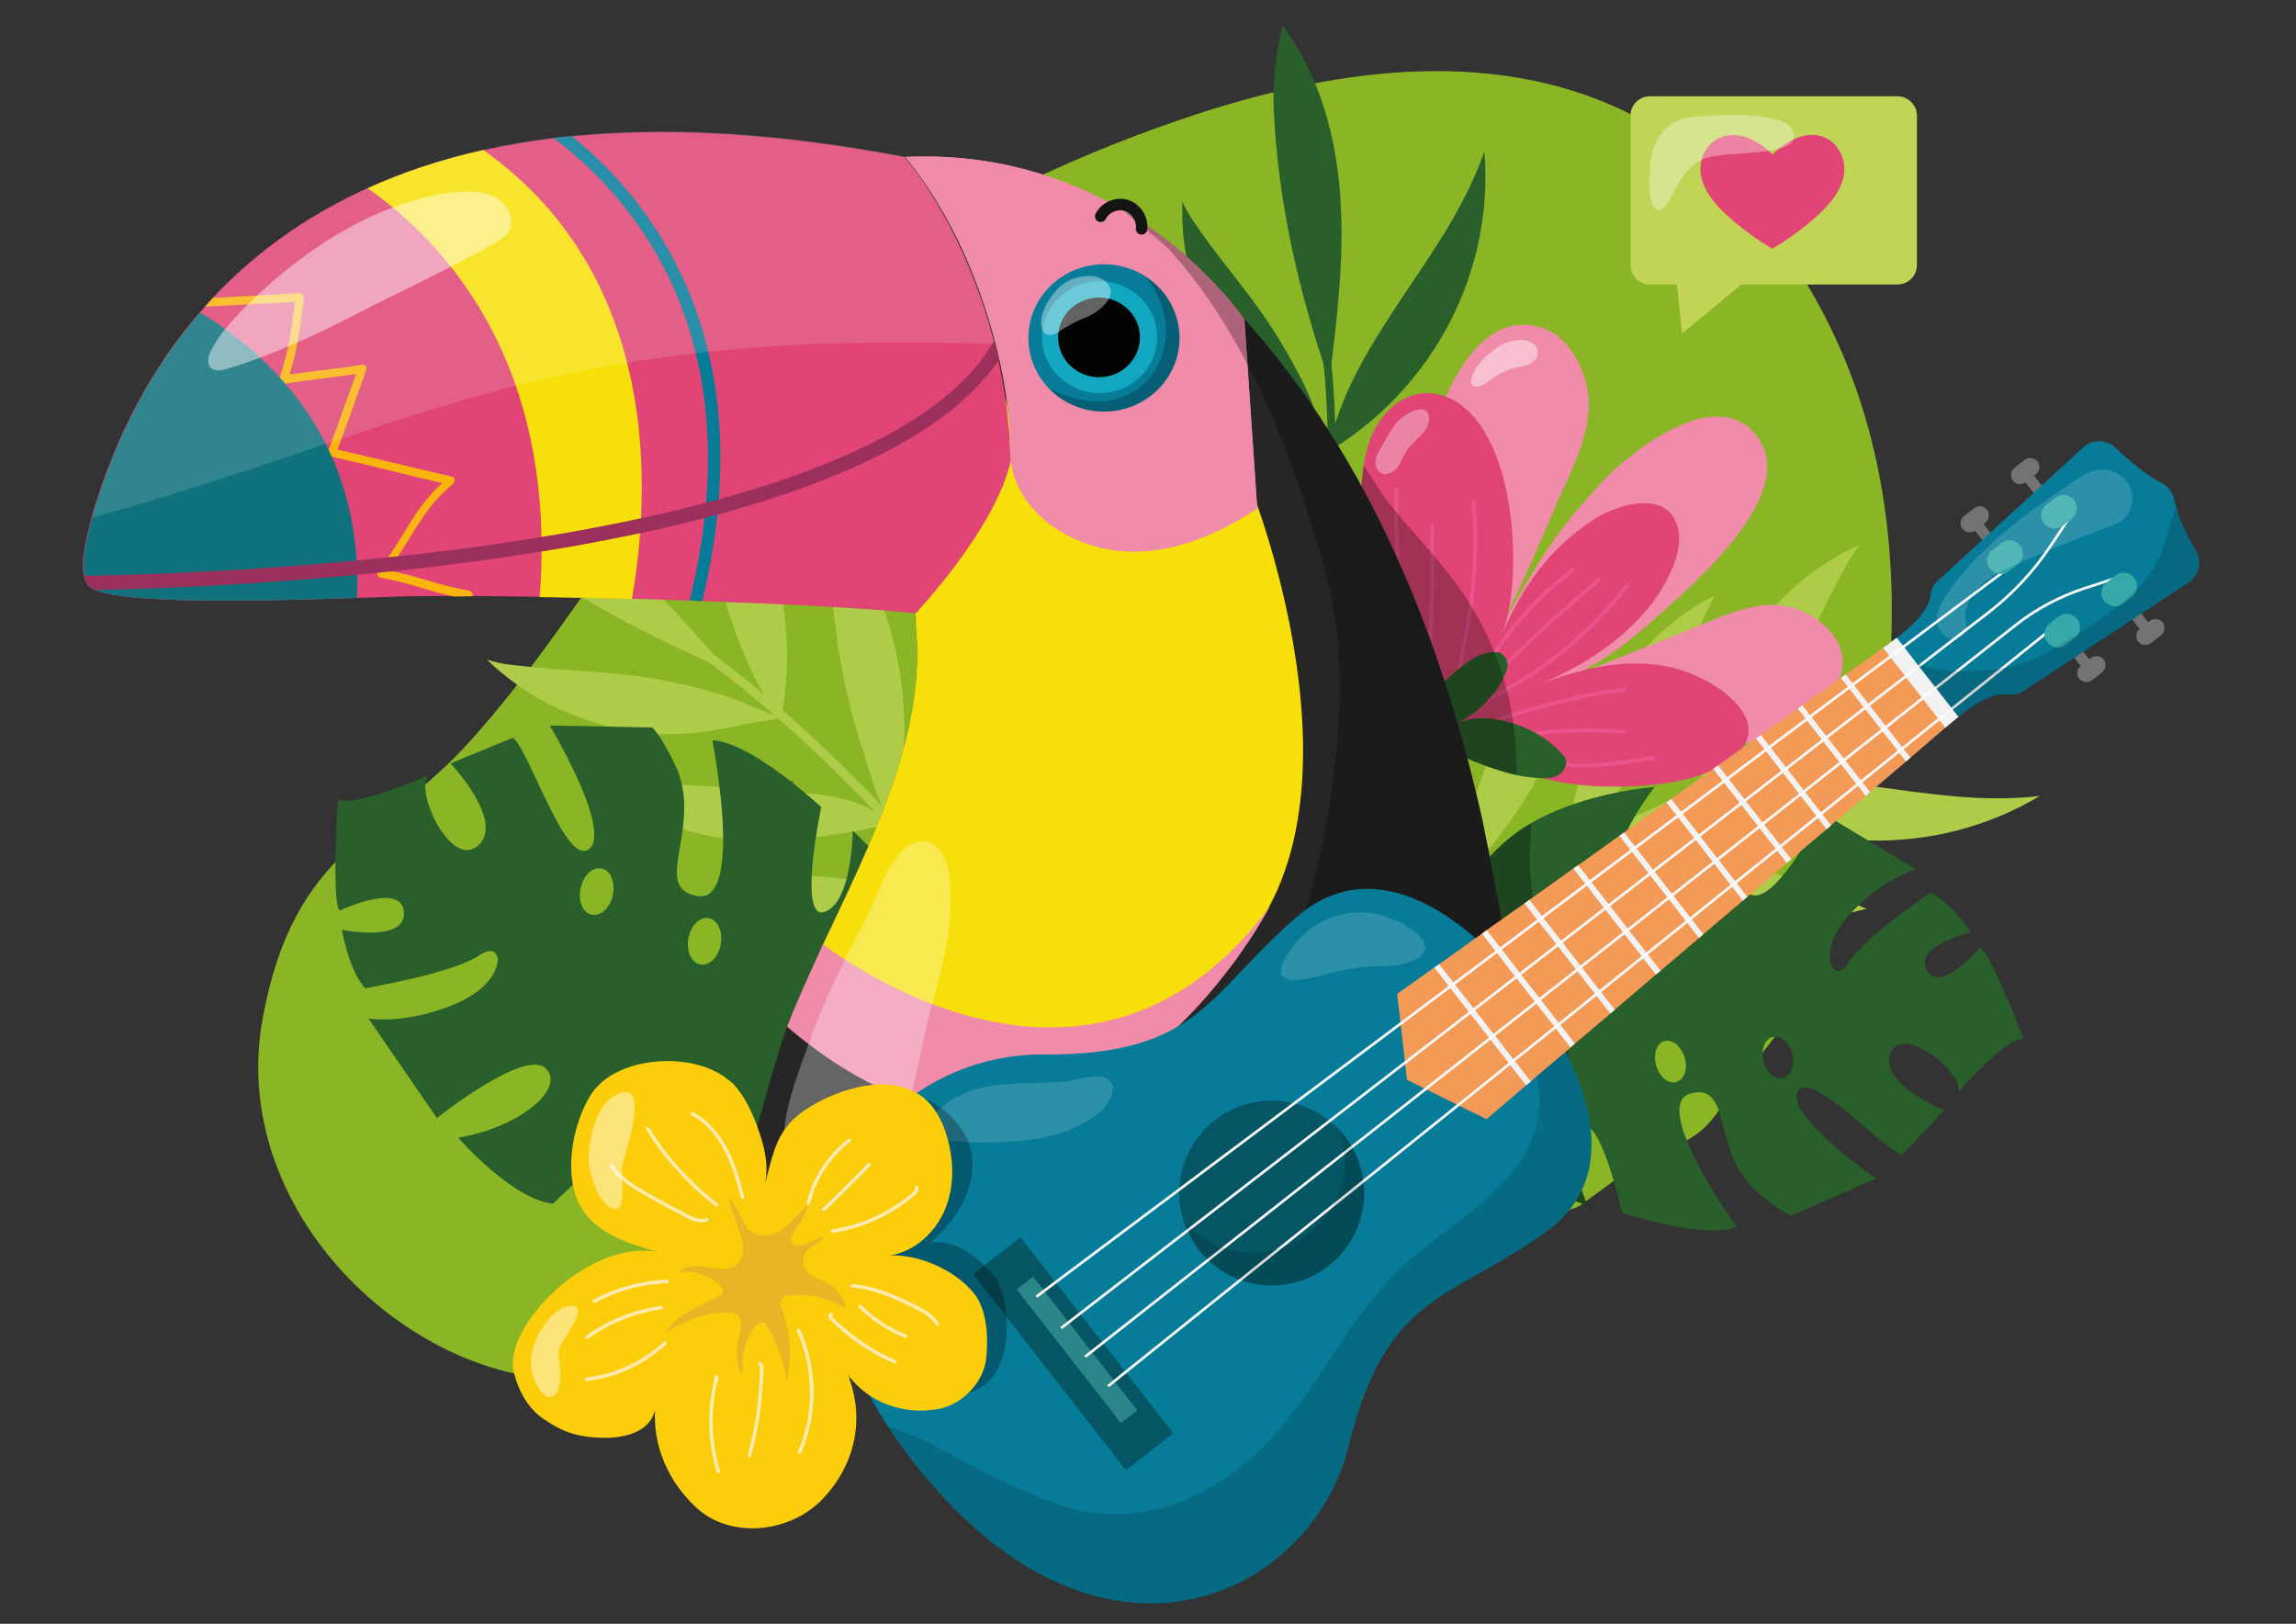 <?xml version="1.0" encoding="utf-8"?>
<!-- Generator: Adobe Illustrator 22.1.0, SVG Export Plug-In . SVG Version: 6.00 Build 0)  -->
<svg version="1.1" id="Слой_1" xmlns="http://www.w3.org/2000/svg" x="0px"
     y="0px"
     viewBox="0 0 841.9 595.3" style="enable-background:new 0 0 841.9 595.3;" xml:space="preserve">
<rect x="0" y="0" width="841.9" height="595.3" fill="#333333" stroke="none"/>
<style type="text/css">
	.st0{fill:#8AB626;}
	.st1{fill:#AFCC49;}
	.st2{fill:none;stroke:#AFCC49;stroke-width:3.298;stroke-miterlimit:10;}
	.st3{fill:#285F2A;}
	.st4{fill:none;stroke:#285F2A;stroke-width:2.856;stroke-miterlimit:10;}
	.st5{fill:none;stroke:#AFCC49;stroke-width:3.204;stroke-miterlimit:10;}
	.st6{opacity:0.24;fill:#020203;}
	.st7{fill:#F08BA9;}
	.st8{fill:#E04575;}
	.st9{fill:none;stroke:#EA548C;stroke-width:1.419;stroke-linecap:round;stroke-miterlimit:10;}
	.st10{fill:#29602A;}
	.st11{opacity:0.28;fill:#020203;}
	.st12{fill:#262626;}
	.st13{fill:#F7E009;}
	.st14{fill:#85BC25;}
	.st15{fill:#F9B50E;}
	.st16{fill:#077C99;}
	.st17{fill:#10727D;}
	.st18{opacity:0.14;fill:#FFFFFF;}
	.st19{opacity:0.45;fill:#FFFFFF;}
	.st20{fill:#12A8C2;}
	.st21{fill:#030304;}
	.st22{opacity:0.38;fill:#FFFFFF;}
	.st23{opacity:0.29;fill:#FFFFFF;}
	.st24{fill:#9C305C;}
	.st25{fill:none;stroke:#141414;stroke-width:4.211;stroke-linecap:round;stroke-linejoin:round;stroke-miterlimit:10;}
	.st26{fill:none;stroke:#141414;stroke-width:5.742;stroke-linecap:round;stroke-linejoin:round;stroke-miterlimit:10;}
	.st27{fill:#C1D455;}
	.st28{opacity:0.34;fill:#FFFFFF;}
	.st29{fill:#737373;}
	.st30{fill:#F49A57;}
	.st31{fill:#045664;}
	.st32{fill:#F2F2F2;}
	.st33{fill:#2B868A;}
	.st34{fill:none;stroke:#FAFAFA;stroke-width:0.973;stroke-miterlimit:10;}
	.st35{fill:#36A8A9;}
	.st36{opacity:0.13;fill:#020203;}
	.st37{opacity:0.16;fill:#020203;}
	.st38{opacity:0.15;fill:#020203;}
	.st39{opacity:0.15;fill:#FFFFFF;}
	.st40{fill:#FCCD0A;}
	.st41{fill:#E8B525;}
	.st42{fill:none;stroke:#FFEAB1;stroke-width:1.278;stroke-linecap:round;stroke-linejoin:round;stroke-miterlimit:10;}
</style>
    <path class="st0" d="M680.8,313.5c-7.5,26.8-18.2,53.2-35.6,73.7c-20.8,24.4-13,26.7-42.4,37.8c-0.1,0-23.8,17.2-23.9,17.3
	c-3.5,1.3-6.9,2.7-10.3,4h0c-30.2,12.4-55.9,26.6-89.8,31.5c-30.6,4.4-61.8,6.3-92.1,12.3c-11.7,2.3-38.5-2-49.9,1.9
	C305,503,300,523.2,267.2,525.3c-0.5,0-1,0.1-1.6,0.1c-10.8,0.6,1.6-17.3-59.9-19.6C146.3,503.6,83.8,442,96.3,373.5
	c11.4-62.8,44.2-66.5,76-101.7c43.1-47.8,72.6-109.4,120.2-151.8c13.1-11.7,27.3-21.7,42.1-30.7c4.4-2.7,8.8-5.2,13.3-7.7
	c1.6-0.9,3.1-1.7,4.7-2.6c0.5-0.3,1-0.6,1.6-0.8c7.5-4.1,15.1-7.9,22.8-11.6c20.4-9.8,41.5-18.1,62.9-25.1
	c51.9-16.8,110.2-24.5,159.7,1.2c43.2,22.4,74,68.6,86.6,118.5C698.8,211.2,694.5,264.5,680.8,313.5z"/>
    <g>
	<g>
		<path class="st1" d="M240.8,143.4c36.6,27.7,54.3,74.4,45.6,120.6C260.1,229.1,262.1,181.4,240.8,143.4z"/>
	</g>
        <g>
		<path class="st1" d="M266.6,245.6c-15.3-17.5-30.7-35.2-49-49.5s-40.1-25.2-63.7-27.4c5.8,8.4,12.7,16.5,20.6,23
			C202.6,214.7,232.9,231.3,266.6,245.6z"/>
	</g>
        <g>
		<path class="st1" d="M359.7,335.5c-0.9,0.2-1.7,0.3-2.6,0.5c-28.3,5.2-55.4,7.1-83.2,3.4c-8.1-1.1-16.1-3.9-23.4-7.4
			c17.5-9.9,37.1-12.1,55.6-10.2c17,1.8,33.4,7,49.6,12.4C356.9,334.5,358.3,335,359.7,335.5z"/>
	</g>
        <g>
		<path class="st1" d="M327.3,301c-0.6-0.5-1.1-1.2-1.6-1.9c-4.6-6.2-7.1-17.5-9.4-24.4c-3.1-9.3-5.6-18.9-7.4-28.6
			c-1.9-9.7-3.2-19.5-3.8-29.4c-0.3-5-0.5-9.9-0.5-14.9c0-2.4,0.6-10.7,0.3-13.9c21.5,27.8,30.8,64.9,25,100.5
			c-0.6,3.6-1.2,7.2-2.1,10.7C327.6,299.8,327.4,300.4,327.3,301z"/>
	</g>
        <g>
		<path class="st1" d="M178.5,241.8c5.2,1.8,9.8,2,13.2,2.4c15.1,1.8,30.5,1.8,45.5,4.2c6.7,1.1,13.3,2.4,19.8,4.1
			c3,0.8,6,1.6,8.9,2.6c2.6,0.8,20.1,8.1,20.3,8.2c-5.6,1.1-10.5,1.6-15,2.6c-7.3,1.6-14.8,2.9-22,3.2c-12.2,0.5-24-1.5-35.2-5.6
			C201.1,258.9,189.6,252.4,178.5,241.8z"/>
	</g>
        <g>
		<path class="st1" d="M358.6,335c-0.5-2.2-2.1-5.2-3.1-11.2c-1.6-9.8-2.8-19.7-3.5-29.6c-0.3-4.9-0.6-9.8-0.7-14.8
			c-0.3-15.6-0.7-31.2-1.6-46.7c1.4,1.2,4.1,3.5,5.1,4.6c9.6,10.2,14.1,22.1,15.3,34.8c0.3,2.8,0.4,5.7,0.3,8.5
			C370.3,298.7,364.6,317.6,358.6,335z"/>
	</g>
        <g>
		<path class="st1" d="M327.8,303.1c-1.4-1.5-11.8,1.3-14.1,1.7c-13.5,2-26.7,4.2-40.2,3.4c-1.8-0.1-3.7-0.3-5.5-0.5
			c-18.2-2.1-36.1-9.2-50.9-22.2c6.3,0.5,9.8,0.6,12.6,0.7c5.2,0.3,10.3,0.7,15.4,1.1c15.2,1.2,30.5,1.7,45.7,3
			c10.7,0.9,22.6,2,32.1,8.6C324.6,300.1,326.3,301.5,327.8,303.1z"/>
	</g>
        <g>
		<path class="st2" d="M257.4,239.1c0,0,57.9,38,126.4,131.4"/>
	</g>
</g>
    <g>
	<g>
		<path class="st3" d="M544.3,55.5c3.6,44.1-18.6,86.8-57.4,110.2C495.1,124.4,530.6,95.2,544.3,55.5z"/>
	</g>
        <g>
		<path class="st3" d="M487.4,139.6c2.8-22.2,5.6-44.6,4.1-67c-1.5-22.4-7.6-45-21.2-63.3c-2.3,9.6-3.7,19.8-3.3,29.6
			C468.5,73.9,476,106.3,487.4,139.6z"/>
	</g>
        <g>
		<path class="st3" d="M443.6,203c4.5,4.3,8.5,9.1,12.1,14.1c9.7,13.4,16.4,28.5,22.9,43.6c0.6,1.3,1.1,2.6,1.6,3.8
			c-0.7-0.5-1.3-1-2-1.5c-21.9-17-40.7-35.2-55.9-57.6c-4.4-6.5-7.6-14-9.7-21.6c0.7,0.2,1.4,0.5,2.2,0.8
			C425.9,188.7,435.5,195.2,443.6,203z"/>
	</g>
        <g>
		<path class="st3" d="M553.3,130.2c-3.5,18.9-11.6,36.8-23.4,52.2c-9,11.8-20.1,22.1-32.8,30.3c-3.4,2.2-6.9,4.4-10.6,6.2
			c0.3-7.5,7.9-18,11.8-24.8c1.8-3.2,3.7-6.3,5.7-9.4c3.2-4.9,6.5-9.7,10-14.3c5.8-7.6,12-14.8,18.7-21.6c3.3-3.4,6.8-6.7,10.4-9.9
			C544.8,137.3,551.2,132.4,553.3,130.2z"/>
	</g>
        <g>
		<path class="st3" d="M433.6,73.9c2.1,4.9,4.8,8.3,6.7,11.1c8.4,12,18.3,23.1,26.2,35.4c3.5,5.5,6.8,11.1,9.8,16.9
			c1.4,2.6,2.6,5.3,3.9,8.1c1.1,2.4,7,19.7,7.1,19.8c-4.4-3.4-7.9-6.5-11.5-9.1c-5.8-4.3-11.6-8.7-16.4-13.7
			c-8.2-8.4-14.3-18.2-18.6-28.9C435.8,101.2,433,88.7,433.6,73.9z"/>
	</g>
        <g>
		<path class="st3" d="M547.4,192.1c0,1.8,0.1,5.2,0,6.7c-1.4,16.5-9.6,29-21.1,39c-2.6,2.3-5.4,4.4-8.3,6.4
			c-11.7,8.1-25.3,14.4-38.4,19.9c1.2-1.8,2.4-4.8,6.1-9.4c5.1-6.3,10.4-12.4,16-18.3c4.3-4.5,8.7-8.9,13.3-13.1
			C525.8,213,536.7,202.7,547.4,192.1z"/>
	</g>
        <g>
		<path class="st3" d="M426.9,129.7c3.7,4.8,5.9,7.4,7.5,9.5c3.1,3.9,6.1,7.9,9.1,11.8c3.2,4.3,6.5,8.4,9.8,12.6
			c5.8,7.3,11.7,14.6,17.4,22.1c7.4,9.8,15.6,20.9,14.6,34.8c0.1-2-8.5-7.6-10.2-9c-11.5-9.5-22.9-18.8-31.5-31
			c-7.4-10.6-12.9-22.8-15.3-36C427.4,139.7,426.9,134.8,426.9,129.7z"/>
	</g>
        <g>
		<path class="st4" d="M486.2,128.9c0,0,0.5,3.5,1.1,10.3c0.4,5.2,0.8,12.2,1,21c0,1.5,0,3.1,0.1,4.8c0,4.8,0,10-0.1,15.6
			c-0.3,12.8-1.1,27.8-2.8,44.9c-1.1,10.8-2.5,22.5-4.4,35c-0.1,0.8-0.2,1.5-0.4,2.3c-2,13,0.4,1.5-2.6,16.1"/>
	</g>
</g>
    <g>
	<g>
		<path class="st1" d="M748,291.8c-38.3,22.9-86.9,21.7-125.3-3.1C663.8,277.7,705.9,296.9,748,291.8z"/>
	</g>
        <g>
		<path class="st1" d="M646.6,277.5c21.4-7.3,42.9-14.7,62.5-26s37.4-26.9,47.9-47.3c-9.7,2.1-19.5,5.4-28.2,10.2
			C697.7,231.2,671.7,252.5,646.6,277.5z"/>
	</g>
        <g>
		<path class="st1" d="M531.6,328.4c0.2-0.8,0.3-1.7,0.5-2.5c5.7-27.4,13.8-52.4,27.4-76.2c3.9-6.9,9.4-13.1,15.3-18.3
			c2.5,19.4-2.6,37.8-11.1,53.7c-7.8,14.7-18.5,27.5-29.3,40.1C533.4,326.3,532.5,327.4,531.6,328.4z"/>
	</g>
        <g>
		<path class="st1" d="M574.5,311.9c0.7-0.3,1.4-0.6,2.3-0.8c7.2-1.9,18.3,0,25.4,0.5c9.5,0.6,19,1.9,28.4,3.8
			c9.4,1.9,18.7,4.3,27.9,7.3c4.6,1.5,9.1,3.2,13.6,5c2.2,0.9,9.4,4.5,12.4,5.4c-32.9,9.2-69.6,4-99.6-14.3c-3-1.8-6-3.7-8.9-5.8
			C575.5,312.6,575,312.2,574.5,311.9z"/>
	</g>
        <g>
		<path class="st1" d="M682.2,199.6c-3.5,4-5.4,8.1-7,11c-7.1,12.9-12.8,26.8-20.5,39.4c-3.4,5.6-7,11.1-11,16.4
			c-1.8,2.4-3.7,4.8-5.6,7.1c-1.7,2.1-14.7,15.1-14.8,15.2c1.1-5.5,2.4-10.1,3.2-14.5c1.3-7.2,2.8-14.4,5.2-21
			c4-11.1,10.1-21.1,17.9-29.6C658.5,213.7,668.6,205.7,682.2,199.6z"/>
	</g>
        <g>
		<path class="st1" d="M532.4,327.7c2.1,0.3,5.5,0,11.2,1.3c9.4,2.1,18.7,4.7,27.9,7.7c4.5,1.5,9.1,3.1,13.5,4.8
			c14.2,5.4,28.4,10.8,42.7,15.7c-1.6,0.8-4.7,2.4-6,2.9c-12.7,4.9-25.1,4.6-36.9,1c-2.6-0.8-5.2-1.7-7.8-2.8
			C560.8,351.5,545.8,339.4,532.4,327.7z"/>
	</g>
        <g>
		<path class="st1" d="M572.4,311.6c1.9-0.8,3.1-11.1,3.6-13.3c3.1-12.9,6-25.6,11.6-37.4c0.8-1.6,1.6-3.2,2.5-4.8
			c8.6-15.6,21.5-29.1,38.6-37.7c-2.7,5.5-4.1,8.6-5.3,11c-2.2,4.5-4.4,9-6.7,13.5c-6.7,13.2-12.7,26.8-19.4,40.1
			c-4.7,9.3-10,19.6-19.4,25.7C576.2,309.8,574.4,310.8,572.4,311.6z"/>
	</g>
        <g>
		<path class="st5" d="M655.8,271.7c0,0-55.3,38.2-164.5,65.7"/>
	</g>
</g>
    <path class="st6" d="M291,287.6c-0.6-0.3-1.3-0.7-1.9-1.2c0.6-0.1,1.2-0.3,1.8-0.4C290.9,286.5,290.9,287,291,287.6z"/>
    <path class="st3" d="M336.3,351.2c-1.2-20.7-9.1-32.8-23.6-46.7c0,0,0,4.9-0.9,10.7c-1.1,7.7-3.6,17.1-9.4,19.1
	c-6,2.1-5.3-11.8-3.8-23.5c1.1-8,2.5-14.9,2.5-14.9s-25.5-23.9-39.9-24.5c0,0,2.3,11.7,3.4,24.6c0.1,0.8,0.1,1.5,0.2,2.3
	c1.1,15.5,0.1,31.6-9,30.2c-13.6-2.2-4.8-16-4.9-32.7c0-2.4-0.2-4.8-0.7-7.2c-0.4-2.2-1-4.4-1.9-6.6c0,0-5.6-12.2-9.2-15.3
	l-37.5-0.7c0,0,4.8,8,9.2,17.4c2.7,5.7,5.2,11.9,6.4,17.1c1.1,5,1.1,9-1.2,10.8c-3,2.3-6.5-1.4-10.2-7.4c-3.2-5.4-6.5-12.5-9.5-18.9
	c-3.4-7.2-6.3-13.4-8.3-14.5l-22.8,9.4c0,0,4.6,4.8,8.3,10.8c4,6.6,7,14.5,1.9,19.2c0,0,0,0-0.1,0.1c-2.7,2.4-5.7,2-8.4,0.1
	c-3.5-2.5-6.8-7.5-8.8-12.5c-2.2-5.5-3-11-1.1-13.3c0,0-26.2,11.7-33.1,8.8c0,0-0.1,1.8-0.3,4.6c-0.5,10.2-1.5,34,1,36.1
	c0,0,22.7-10.7,23.5,0.6c0.8,11.3-22.7,6.5-22.7,6.5s0.4,2.6,1.4,6.2c1.3,4.8,3.5,11.3,7.1,15.2c0,0,10.5-1.8,21.2-4.5
	c8.2-2.1,16.6-4.7,20.7-7.6c8.4-5.8,10.3,6.1-2.5,14.5c-1.7,1.1-3.6,2.1-5.7,3.1c-18.9,8.1-32.5,5.6-32.5,5.6l25.1,36.5
	c0,0,32-25.5,39.8-18.3c7.8,7.2-9.4,21.8-32,25.5c0,0,19.8,22.7,34.8,24.2c0,0,36.5-36.3,43.8-30.8c7.3,5.5,0.1,21.5-28.8,37.3
	c0,0,35.6,13.2,63.6,5.2c28-8.1,41.7-28.4,46.1-49C327.4,403.7,337.9,378.4,336.3,351.2z M216.9,335.3c-3.3-0.7-5-5.1-4-9.8
	c0.3-1.5,0.9-2.8,1.6-3.9c1.6-2.4,3.9-3.7,6.2-3.2c2.3,0.5,3.8,2.8,4.2,5.8c0.2,1.3,0.1,2.6-0.2,4
	C223.7,332.9,220.2,336.1,216.9,335.3z M256.8,353.6c-3.3-0.6-5.2-4.9-4.4-9.6c0.9-4.7,4.2-8,7.5-7.4c3.3,0.6,5.2,4.9,4.4,9.6
	C263.5,350.9,260.1,354.2,256.8,353.6z"/>
    <g>
	<path class="st7" d="M656.4,265c4.6-2.7,8.8-5.8,12.7-9.2c17.4-15.6-2.9-35.8-22.1-33.9c-7.4,0.8-14.5,3.5-21.2,6.3
		c-18.7,7.9-37.8,14.8-56.4,23c20-8.9,28.5-16,46.2-32.3c12.2-11.2,43.8-40.8,28.1-59.7c-15.9-19.1-48.5,9.3-55.1,16.3
		c-19.6,20.9-23.8,29.5-38.6,54.9c11.7-23.3,14-30.7,24.8-54.6c4.1-9.1,8.2-18.6,7.7-29.5c-0.6-10.8-7.4-23.2-17.3-26.2
		c-21.8-6.5-33.6,20-39.7,36.7c-6.3,17.4-9.7,36.4-9.9,56.1c-0.1,16.1-0.2,36.5,11,50.9c11.5,14.8,34.1,17,49.3,17.6
		C602.7,282.6,633.4,278.6,656.4,265z"/>
        <path class="st8" d="M639.8,272.8c-0.8,1.5-2,3-3.7,4.4c-0.4,0.4-0.8,0.7-1.3,1.1c-12.1,9.4-33.1,10.4-47.7,10
		c-7.2-0.2-14.4-1.2-21.5-3c-3.2-0.8-6.4-1.7-9.5-2.8c-4.8-1.7-9.5-3.8-14-6.2c-1.3-0.7-2.6-1.5-3.9-2.3c-1.1-0.7-2.1-1.5-3.2-2.3
		c-3.3-2.5-6.3-5.5-9.2-8.7c-7.3-8.4-13.3-19-17.8-30.5c-7.9-20.3-10.9-43.4-8-61.6c0.4-2.5,0.9-4.8,1.5-7.1
		c3.2-11.6,13.7-22.5,26.6-19c0.7,0.2,1.3,0.4,2,0.6c23,8.6,28,54.1,23,78.9c-0.1,0.5-0.2,1-0.3,1.5c-0.6,2.8-1.4,5.3-2.3,7.4
		c7.5-17.8,17.5-31.9,33.5-42.5c9.1-6,28.8-11.9,31.5,4.1c1.6,9.7-6.2,22.6-12.7,30c-10.4,11.8-24.7,20.6-39.3,26.5
		c5.7-2.3,11.8-4.3,18-5.8c1.3-0.3,2.5-0.6,3.8-0.8c12.6-2.4,25.5-2.2,37.1,3.3C632.1,252.3,645.5,262.5,639.8,272.8z"/>
        <path class="st9" d="M512.1,179.2c-1,23.8,2.1,47.8,9.1,70.6"/>
        <path class="st9" d="M525.2,192.7c0.2,17.8-0.2,35.6-1.2,53.3"/>
        <path class="st9" d="M540.2,184.2c2.8,24.7-2.5,49.5-7.9,73.8"/>
        <path class="st9" d="M576.6,209.1c-15.3,11.4-27.8,26.5-36.1,43.8"/>
        <path class="st9" d="M586.1,212.7c-11.7,9.8-23,20.1-33.9,30.8c-3,3-6.1,6-10.1,7.5"/>
        <path class="st9" d="M596.8,214.5c-16.1,20.9-38,37.3-62.6,46.9"/>
        <path class="st9" d="M606.3,277.8c-8.4,1.4-16.8,2.7-25.3,2.8c-8.5,0.1-17.2-1.2-24.8-4.8"/>
        <path class="st9" d="M595.3,268.3c-19.9-1.6-40.1,0.5-59.2,6.2"/>
        <path class="st9" d="M595.7,252.7c-19.2,2.7-38,7.7-56,14.8"/>
        <path class="st10" d="M574.1,280.4c0,0.4-0.2,0.7-0.3,1.1c-0.5,1.2-1.5,2.2-2.6,2.8c-1.7,0.9-3.6,1-5.5,1c-0.1,0-0.3,0-0.4,0
		c-3.1-0.1-6.1-0.5-9.1-1.1c-5.2-1.1-10.3-2.9-15.3-4.9c-4.8-1.9-9.6-4.2-13.4-7.7c-3.9-3.5-8.1-9.6-9.7-12.1
		c-3.8-5.6-6.5-12-8.5-18.5c-0.8-2.6-1.6-5.8-1.1-8.6c0.1-0.5,0.2-0.9,0.4-1.4c0.4-1.1,1.3-2.2,2.5-2.4c1.8-0.4,3.5,0.4,5,1.7
		c0.1,0.1,0.2,0.2,0.3,0.2c3.2,2.9,5.8,8.2,6.9,10.8c0.3,0.8,0.7,1.7,1,2.6c1.1,3.4,1.8,7.3,2.1,10.2c0.7-1.4,2.1-3,3-3.9
		c1.7-1.7,3.8-3.7,6.1-5.5c4-3.2,8.5-5.9,12.8-5.6c0.1,0,0.2,0,0.3,0c0.4,0,0.8,0.1,1.2,0.2c1.5,0.4,2.7,2.3,3,3.9
		c0.1,0.5,0.1,1,0,1.4c-0.3,1.2-0.8,2.3-1.3,3.5c-1.4,3-3.4,5.9-5.8,8.5c-3.4,3.7-7.5,6.7-11.6,8.6c5-2.3,10.6-2.3,16-1.2
		c1.3,0.3,2.7,0.6,4,1c0.4,0.1,0.9,0.3,1.3,0.4c2.9,0.9,5.7,2.2,8.3,3.7c3.3,1.9,6.3,4.2,8.8,7c0.9,1,1.7,2.1,1.9,3.4
		C574.1,279.7,574.1,280,574.1,280.4z"/>
</g>
    <path class="st11" d="M556.1,282.4c0,0.6,0,1.2,0,1.7c-5.2-1.1-10.3-2.9-15.3-4.9c-4.8-1.9-9.6-4.2-13.4-7.7
	c-3.9-3.5-8.1-9.6-9.7-12.1c-3.8-5.6-6.5-12-8.5-18.5c-0.8-2.6-1.6-5.8-1.1-8.6c-7.9-20.3-10.9-43.4-8-61.6c3,4.4,5.7,9.4,8.8,13.3
	c1,1.2,2,2.4,3,3.6c1.7,2,3.3,3.9,5,5.9c2.8,3.2,5.6,6.4,8.3,9.6c4.9,5.7,9.6,11.6,13.6,18c0.1,0.2,0.3,0.5,0.4,0.7
	c3.4,5.4,6.3,11.2,8.7,17.1c0,0.1,0.1,0.2,0.1,0.3c0.8,2,1.5,3.9,2.2,5.9c0.3,0.9,0.6,1.8,0.9,2.7c0.5,1.6,0.9,3.1,1.3,4.7
	c0.8,3.1,1.5,6.3,2,9.5c0.2,1,0.3,2,0.5,3c0.2,1.6,0.4,3.2,0.6,4.8c0.3,3.2,0.5,6.4,0.5,9.5C556.2,280.5,556.2,281.5,556.1,282.4z"
    />
    <path class="st3" d="M740.4,376.8c-3.4-8.6-11.5-28.6-14.4-29.4c0,0-14.6,17.3-19.5,8.3c-4.9-9,16.2-13.9,16.2-13.9s-1.3-2-3.4-4.6
	c-2.9-3.5-7.1-7.9-11.5-9.9c0,0-7.9,5.4-15.8,11.7c-6,4.8-11.9,10.1-14.2,14c-4.7,7.9-10.7-1.1-3.4-12.8c1-1.5,2.1-3.1,3.6-4.7
	c12.5-13.7,24.6-16.8,24.6-16.8l-34.3-20.6c0,0-16.8,33-25.9,30c-9.1-3-0.4-21.5,16.8-33c0,0-24.8-11.3-37.7-6.9
	c0,0-16.4,43.5-24.5,41.8c-8-1.8-8.2-17.7,9.7-41.5c0,0-25.5,1.8-45.3,13.3c-3.2,1.8-6.2,3.9-9,6.3c-20,17.1-23.7,39-19.6,57.7
	c0,0,0.9,24.8,12.4,46.6c4.9,9.3,11.8,18.1,21.3,24.1c0,0,0,0,0,0l15.6,5.4c0,0-1.8-4-3.3-9.2c-2-6.8-3.4-15.4,0.6-19.2
	c0.6-0.5,1.1-0.8,1.7-0.8c3.7,0,7.5,9.9,10.2,18.7c2.1,7,3.5,13.2,3.5,13.2s29.9,10.1,42,5.2c0,0-6.3-8.8-12-18.9
	c-0.3-0.6-0.7-1.2-1-1.8c-6.7-12.3-12-26-3.9-28.2c12.1-3.3,9.9,11.4,16.3,25.1c0.9,1.9,2,3.9,3.3,5.7c1.2,1.6,2.5,3.2,4.1,4.7
	c0,0,9.2,7.9,13.3,9.2l31.1-13.5c0,0-7-4.8-14.1-10.9c-4.3-3.7-8.7-7.8-11.7-11.7c-2.8-3.7-4.3-7-3-9.3c1.6-3,5.9-1.3,11.2,2.3
	c4.7,3.2,10.1,7.9,14.9,12c5.5,4.7,10.2,8.6,12.3,8.8l15.3-16.3c0,0-5.6-2.2-10.9-5.8c-5.8-3.9-11.2-9.3-8.7-15.1c0,0,0,0,0-0.1
	c1.3-3,3.9-3.8,6.9-3.2c3.8,0.7,8.4,3.6,12,7c3.9,3.7,6.6,7.9,5.9,10.5c0,0,17.1-19.5,23.9-19.6
	C741.9,380.7,741.4,379.2,740.4,376.8z M614.7,396.7c-2.9,0.8-6.2-1.8-7.4-6c-1.2-4.1,0.1-8.2,3-9c2.9-0.8,6.2,1.8,7.4,6
	C619,391.8,617.6,395.8,614.7,396.7z M657.5,390.2c-0.3,2.6-1.7,4.6-3.7,5.1c-2.1,0.5-4.2-0.7-5.7-2.9c-0.6-1-1.1-2.1-1.5-3.3
	c-1-4.2,0.5-8.2,3.4-8.9c2.9-0.7,6.1,2.1,7.2,6.3C657.5,387.7,657.6,389,657.5,390.2z"/>
    <path class="st11" d="M582.2,442l-15.6-5.4c0,0,0,0,0,0c-9.5-6-16.4-14.8-21.3-24.1c-11.5-21.8-12.4-46.6-12.4-46.6
	c-4.1-18.6-0.4-40.5,19.6-57.7c2.8-2.4,5.8-4.5,9-6.3c-0.1,5.6-0.7,11.3-0.6,13.8c0.5,11.7,1.6,23.3,4,34.8c3,14.2,8,27.9,11.8,41.9
	c1.8,6.8,3.3,13.6,4.6,20.5c-0.6,0-1.1,0.3-1.7,0.8c-4,3.8-2.5,12.5-0.6,19.2C580.3,437.9,582.2,442,582.2,442z"/>
    <path class="st12" d="M568.6,446.3L568.6,446.3c-30.2,12.4-55.9,26.6-89.8,31.5c-30.6,4.4-61.8,6.3-92.1,12.3c-3.4,0.7-8,0.9-13,1
	c-12.5,0.2-28-0.5-36.3,1.8c-15.6,4.3-24.7,10.5-32.6,16.4c-10.4,7.7-18.8,14.8-37.5,16c-0.5,0-1,0.1-1.6,0.1
	c-8.7-0.9-15.9-1.9-17.6-3c5.9-20.2,33.2-126.8,40.5-145.9c0,0,0,0,0,0c0.5-1.2,0.9-2.3,1.4-3.5c0.2-0.5,0.4-1,0.6-1.5
	c0.3-0.8,0.7-1.6,1-2.4c0.9-2.2,1.8-4.3,2.8-6.6c0-0.1,0.1-0.1,0.1-0.2c0.5-1.1,1-2.3,1.5-3.4c0.7-1.6,1.4-3.2,2.2-4.8
	c0.9-2,1.8-4,2.8-6c0.3-0.6,0.6-1.2,0.8-1.8c17.5-37.2,38-77,34-116.8c0-0.3,0-0.5-0.1-0.8l0-1l0-2.5c0-0.1,0-0.2,0-0.2
	c3.2,0.3,5.2,3.4,5.8,3.5h0c15.5-19.4,25-35.6,30.5-49.9l-1.6-8.2c0,0,0-0.1,0-0.1v0l0,0c0,0,0,0,0,0c0,0-0.1,0-0.1-0.1h0
	c0,0.1,0,0.2-0.1,0.3c0,0.1,0,0.2-0.1,0.4c0,0.2-0.1,0.3-0.1,0.5c-0.2,0.6-0.4,1.3-0.6,2c-0.1,0.3-0.2,0.6-0.3,0.9c0,0,0,0.1,0,0.1
	c-0.1,0.3-0.2,0.5-0.3,0.8c0,0.1-0.1,0.2-0.1,0.3c0,0.1-0.1,0.2-0.1,0.3c-0.3,0.6-0.6,1.3-0.9,2c0,0.1-0.1,0.1-0.1,0.2
	c-0.2,0.4-0.4,0.9-0.7,1.4c-0.2,0.3-0.3,0.7-0.5,1c-0.3,0.7-0.7,1.3-1.1,2c0,0,0,0,0,0h0c-0.4,0.7-0.8,1.4-1.2,2.1c0,0,0,0,0,0
	c-0.4,0.7-0.8,1.4-1.3,2.2c-0.4,0.7-0.8,1.3-1.2,2c0,0.1-0.1,0.1-0.1,0.2h0c-0.4,0.6-0.8,1.3-1.2,1.9c-0.6,0.9-1.1,1.8-1.7,2.7
	c-0.2,0.4-0.5,0.8-0.8,1.1c-0.2,0.4-0.5,0.8-0.8,1.2c-1.3,1.9-2.6,3.9-3.9,5.8c-0.3,0.4-0.5,0.7-0.8,1.1v0c-0.3,0.4-0.5,0.7-0.8,1.1
	c-0.2,0.4-0.5,0.7-0.8,1.1c-0.1,0.1-0.1,0.1-0.1,0.2c0,0,0,0,0,0.1c-1.2,1.7-2.5,3.4-3.6,5.1c-0.2,0.2-0.4,0.5-0.5,0.7
	c-1.5,2.1-3,4-4.3,5.8c-0.1,0.1-0.2,0.2-0.3,0.4c-0.1,0.1-0.2,0.3-0.3,0.4c-0.2,0.3-0.4,0.5-0.6,0.8c-0.1,0.1-0.2,0.2-0.3,0.3
	c-0.1,0.1-0.2,0.3-0.3,0.4c0,0.1-0.1,0.1-0.1,0.2c-0.1,0.2-0.3,0.3-0.4,0.5c-0.1,0.1-0.2,0.2-0.2,0.3c-0.1,0.1-0.2,0.2-0.3,0.4
	c-0.2,0.2-0.3,0.4-0.5,0.6c-0.1,0.1-0.1,0.2-0.2,0.3c-0.1,0.1-0.2,0.2-0.2,0.3c-0.1,0.2-0.3,0.4-0.4,0.6c-0.1,0.1-0.2,0.3-0.3,0.4
	c-0.8,1-1.4,1.7-1.6,2.1c0,0-0.1,0.1-0.1,0.1c0,0,0,0,0,0c0,0,0,0.1-0.1,0.1c0,0,0,0,0,0c0,0,0,0,0,0v0l-0.6-73.7l-0.5-60.6l0-1.3
	L334.3,63c0,0,0.6-0.1,1.6-0.2c2.3,3.1,5.3,7.5,8.7,13.1c0,0,0,0.1,0.1,0.1c1,1.7,2.1,3.6,3.2,5.5c2.4,4.4,4.9,9.3,7.4,14.8v0
	c0.9,0.3,1.8,0.6,2.7,0.8c2.4,0.8,4.9,1.6,7.3,2.4c0.2,0.1,0.5,0.2,0.7,0.2l-3.4-6.3c0,0,0,0,0,0l-8.1-15c-0.1-0.1-0.2-0.2-0.3-0.3
	c-5.7-7-11.4-12.2-15.5-15.6c6.6-0.5,20.6-0.7,38.4,4c11.4,3,24.5,8,38.1,16.2c1.9,1.1,3.9,2.4,5.8,3.6c2.8,1.9,5.6,3.9,8.5,6
	c8.9,6.7,18,14.9,26.9,24.8c0,0,0,0,0,0c46,51.2,72.4,117.1,87.2,183.6c0.2,0.8,0.3,1.6,0.5,2.4c0.1,0.3,0.2,0.7,0.2,1.1
	c0,0,0,0.1,0,0.1c5.2,24.5,14.2,75.4,19.2,111.7c0,0,0,0,0,0.1c0.4,2.9,1.3,8.1,2.3,13.8c0.1,0.4,0.1,0.7,0.2,1.1
	C566.9,436.3,567.9,441.9,568.6,446.3z"/>
    <path class="st13" d="M368.5,149.6c0.2-1.4,0.5-2.8,0.7-4.2c-0.4,2.2,0.6,5.6,0.9,7.9c0.3,2.7,0.7,5.5,1.1,8.2
	c0.4,2.5,0.8,5,1.4,7.4c0.3,1.1,0.5,3.1,1.5,3.8c12.3,9.3,52.9,35.6,84.3,5.4c0,0,52.3,129.9-14.8,179.6
	c-61.8,45.8-132-1.9-142.6-9.7c0.3-0.6,0.6-1.2,0.8-1.8c17.5-37.2,38-77,34-116.8c0-1.5,0-2.9-0.1-4.3c0-0.1,0-0.2,0-0.2
	c0.9-3.1-0.4-0.4,0.2-0.3c0.8,0.2,9.5-14.9,10.5-16.5c3.7-5.8,7.2-11.8,10.3-18C363.1,177.4,366.3,163.7,368.5,149.6z"/>
    <path class="st8" d="M370.7,168.6c-5.4,25.2-35,56.3-35,56.3c-4.7-0.6-11.9-1.2-21.3-1.8c-14.5-1-34.2-1.9-56.9-2.7
	c-0.8,0-1.5,0-2.3-0.1s-1.6-0.1-2.4-0.1c-6.8-0.2-13.9-0.5-21.2-0.7c-10.9-0.3-22.2-0.5-33.8-0.7c-8.1-0.1-16.3-0.2-24.6-0.3
	c-2.3,0-4.7,0-7.1,0c-0.6,0-1.2,0-1.8,0c-0.4,0-0.7,0-1.1,0c-7.6,0-15.2,0.1-22.9,0.4c-30.8,1.1-91.2,3.3-105.3-2.5
	c-1.3-0.5-2.3-1.2-2.7-1.8c-0.7-1.1-1.2-2.2-1.5-3.4c-0.5-2-0.5-4.2-0.3-6.6c0.1-1.3,0.4-2.7,0.6-4.2c0.6-3.3,1.5-6.8,2.4-10.5
	c0.5-2.3,1.3-4.6,2.1-6.9c4.5-14.1,10.9-29.6,20.4-44.9c5.3-8.7,11.6-17.3,19-25.5c0,0,0,0,0-0.1c1-1.1,1.9-2.1,2.9-3.2
	c14.5-15.4,33-29.5,56.7-40.2c12.6-5.7,26.7-10.5,42.4-14c8.1-1.8,16.7-3.3,25.8-4.4c1.1-0.1,2.2-0.3,3.3-0.4c0,0,0,0,0,0
	c1.1-0.1,2.2-0.2,3.3-0.3c15.4-1.5,32.1-2,50.3-1.2c3,0.1,6,0.3,9.1,0.5h0c19.4,1.3,40.3,4,62.9,8.3c0,0,0,0,0,0c0,0,0,0,0,0
	c0.1,0.2,1.1,1.3,2.6,3.2c0.2,0.3,0.4,0.6,0.6,0.8c0.3,0.4,0.5,0.7,0.8,1.1c2.2,3,5.1,7.2,8.2,12.4c0,0,0,0,0,0
	c0.1,0.2,0.3,0.5,0.4,0.7c0,0,0,0.1,0.1,0.1c2.1,3.6,4.1,7.3,5.9,11c5.7,11.7,10.3,24,13.7,36.7c0.1,0.4,0.2,0.7,0.3,1.1
	c0.4,1.5,0.8,2.9,1.1,4.4c0.2,1,0.5,2,0.7,2.9c0.6,2.7,1.1,5.4,1.6,8.1c0.9,5,1.6,10.1,2,15.2C370.4,159.7,370.1,164.2,370.7,168.6z
	"/>
    <path class="st8" d="M375.3,176.9c0,0.1,0,0.2-0.1,0.3C375.2,177.4,375.3,177.2,375.3,176.9z"/>
    <path class="st8"
          d="M375.3,176.9c0.1-1.1-1.9-2.3-1.5-3.3c0.1-0.2,0.1-0.4,0.2-0.6l1.5,3.2C375.6,175.9,375.4,176.5,375.3,176.9z"
    />
    <path class="st7" d="M461,186.4c-0.8,0.6-1.7,1.1-2.5,1.6c-14.3,9-31.3,15.8-48.5,13.9c-17.6-1.9-36.4-13.6-39.2-32.2
	c-0.7-4.7-0.3-9.5-0.7-14.3c-0.4-5.1-1.1-10.1-2-15.2c-3.3-18.4-9.2-36.4-17.4-53.2c-1.8-3.8-3.8-7.4-5.9-11c0,0,0-0.1-0.1-0.1
	c-3.8-6.6-8.1-12.7-12.7-18.3c0,0,0,0,0,0c33.2-1.5,59.8,7.8,79.7,19.6c29.6,17.4,44.6,40,44.6,40v0.1L461,186.4z"/>
    <path class="st7" d="M461,186.4c-0.8,0.6-1.7,1.1-2.5,1.6c-14.3,9-31.3,15.8-48.5,13.9c-17.6-1.9-36.4-13.6-39.2-32.2
	c-0.1-0.4-0.1-0.7-0.1-1.1c0-0.1,0.1-0.3,0.1-0.4c0,0,1.5,1.4,1.6,1.4l1.6,3.4c0-0.1,0.1-0.2,0.1-0.3c2.8-8.8,4.1-16.8,4.3-24.4
	v-0.1c0.2-5.1-0.2-10.1-0.8-14.9c-0.2-1.8-0.5-3.6-0.9-5.3c-0.7-3.5-1.5-7-2.3-10.5c-2.1-8.5-5.3-16.1-9-22.8
	c-1.9-3.4-3.9-6.6-5.9-9.6c-1.1-1.5-2.1-3-3.2-4.4c-0.6-0.8-1.2-1.5-1.8-2.2l3.3,6.1l4.8,8.9c0,0,0,0,0,0l0.3,0.5l3.1,5.8
	c-0.2-0.1-0.5-0.2-0.7-0.2c-3.4-1.1-6.7-2.2-10-3.3c-0.7-1.5-1.3-2.9-2-4.4c-1.7-3.6-3.4-7-5.2-10.1c-1.3-2.4-2.6-4.6-3.8-6.7
	c0,0,0,0,0,0c-2.8-4.8-5.9-9.3-9.1-13.6c-0.2-0.3-0.4-0.6-0.6-0.8c-0.8-1.1-1.7-2.1-2.6-3.2c0,0,0,0,0,0c0,0,0,0,0,0
	c33.1-1.5,59.7,7.8,79.7,19.6c29.6,17.4,44.6,40,44.6,40v0.1L461,186.4z"/>
    <path class="st14" d="M338.6,62.5"/>
    <g>
	<path class="st15" d="M173.3,218.6c0,0,0-0.1,0-0.2c0.2-0.8-0.4-1.6-1.2-1.8c-6.7-1.3-11.4-2.6-16-4c-4-1.2-8.2-2.4-13.8-3.5
		c3.2-4.2,5.7-8.3,8.1-12.2c4.3-6.9,8.3-13.5,15.8-19.6c0.4-0.4,0.7-1,0.5-1.5c-0.1-0.6-0.6-1-1.1-1.1c-7.4-1.7-14.7-3.4-21.7-5.1
		c-6.5-1.6-13.3-3.2-20.1-4.8c1.7-4.6,3.4-9.3,5-13.8c1.8-5,3.6-10.2,5.5-15.3c0.2-0.5,0.1-1.1-0.2-1.5c-0.3-0.4-0.9-0.6-1.4-0.5
		c-5,0.9-9.8,1.4-14.4,2c-3.9,0.5-7.9,1-12.1,1.6c2.9-9.4,4.1-18.3,5.2-28.1c0-0.4-0.1-0.9-0.4-1.2c-0.3-0.3-0.7-0.5-1.2-0.5
		l-31.6,1.7c-1,1-2,2.1-2.9,3.2l32.9-1.7c-1.2,9.7-2.5,18.6-5.7,28c-0.2,0.5-0.1,1.1,0.3,1.5c0.3,0.4,0.9,0.6,1.4,0.5
		c5-0.8,9.8-1.4,14.4-2c3.9-0.5,7.9-1,12-1.6c-1.6,4.4-3.2,8.7-4.7,12.9c-1.7,5-3.6,10.2-5.5,15.3c-0.2,0.4-0.1,0.9,0.1,1.3
		c0.2,0.4,0.6,0.7,1,0.8c7.4,1.7,14.7,3.4,21.8,5.2c6.1,1.5,12.4,3,18.8,4.5c-6.4,5.9-10.2,12-14.1,18.4c-2.7,4.4-5.5,9-9.4,13.8
		c-0.3,0.4-0.4,1-0.2,1.5s0.6,0.9,1.1,1c6.7,1.2,11.4,2.6,16,4c3.3,1,6.7,2,10.9,2.9L173.3,218.6z"/>
</g>
    <path class="st7"
          d="M465.7,332.2c0,0-69.9,135.7-177.1,44.2c3.8-9.8,8.4-19.9,13.2-30.2C316,356.9,403.2,416.6,465.7,332.2z"/>
    <path class="st13" d="M231.7,219.6c-10.9-0.3-22.2-0.5-33.8-0.7c6.4-84.3-33.1-128.7-63.1-149.9c12.6-5.7,26.7-10.5,42.4-14
	C242.5,101.2,238.6,180.2,231.7,219.6z"/>
    <g>
	<g>
		<path class="st16" d="M257.5,220.4c10-41.2,12-92.4-17.5-137.1c-9.9-15.1-21.1-26-30.4-33.4c-1.1,0.1-2.2,0.2-3.3,0.3c0,0,0,0,0,0
			c-1.1,0.1-2.2,0.2-3.3,0.4c9.6,7.2,22.3,18.7,33.2,35.2c28.8,43.7,26.6,94,16.7,134.4L257.5,220.4z"/>
	</g>
</g>
    <path class="st17" d="M130.9,219.2c-8.4,0.3-18.1,0.6-28,0.8c-32.1,0.6-66.8,0.2-70.4-5.4c-1.8-2.8-2.1-6.2-1.8-10
	c0.1-1.3,0.4-2.7,0.6-4.2c0.6-3.3,1.5-6.8,2.4-10.5c0.5-2.3,1.3-4.6,2.1-6.9c4.5-14.1,10.9-29.6,20.4-44.9c0.9-1.5,1.9-3.1,2.9-4.6
	c4.2-6.4,8.9-12.7,14.3-18.9C99.8,130.6,133.3,162.4,130.9,219.2z"/>
    <path class="st11" d="M411.6,77.1C412.7,78.8,409.9,75.5,411.6,77.1L411.6,77.1z"/>
    <path class="st11" d="M568.6,446.3c-30.2,12.4-55.9,26.6-89.8,31.5c-30.6,4.4-61.8,6.3-92.1,12.3C474.2,409.4,503,275.2,487,213.8
	c-11.5-44.1-29.4-90.4-57.6-121.5c-0.1-0.1-0.2-0.2-0.3-0.4c-3-3.3-14.3-12-17.4-14.9c29.6,17.4,44.6,40,44.6,40v0c0,0,0,0,0,0
	c46,51.2,72.4,117.1,87.2,183.6c0.2,0.8,0.3,1.6,0.5,2.4c0.1,0.3,0.1,0.7,0.2,1.1c0,0,0,0.1,0,0.1c4.8,22.8,13.5,72.8,19.2,111.7
	c0,0,0,0,0,0.1c0.4,2.5,1.2,7.7,2.3,13.8c0.1,0.4,0.1,0.7,0.2,1.1C566.8,435.9,567.7,441.4,568.6,446.3z"/>
    <path class="st18" d="M336,62.7c4.5,4.9,23,36.6,28.9,63.4c-166.3-5.6-209.7,29.9-331.1,63.7c0.6-2.3,1.3-4.6,2.1-6.9
	c7-22,18.9-47.6,39.3-70.5c0,0,0,0,0-0.1c1-1.1,1.9-2.1,2.9-3.2c14.5-15.4,33-29.5,56.7-40.2c12.6-5.7,26.7-10.5,42.4-14
	c8.1-1.8,16.7-3.3,25.8-4.4c1.1-0.1,2.2-0.3,3.3-0.4c0,0,0,0,0,0c1.1-0.1,2.2-0.2,3.3-0.3c15.4-1.5,32.1-2,50.3-1.2
	c3,0.1,6,0.3,9.1,0.5h0c19.4,1.3,40.3,4,62.9,8.3c0,0,0,0,0,0C332.1,57.8,333.3,59.8,336,62.7z"/>
    <path class="st19" d="M179.3,90.3c0.8-0.5,1.7-0.9,2.5-1.4c1.5-0.9,3.1-1.8,4.2-3.2c1.6-1.9,1.8-4.6,1.1-6.9
	c-4.8-14.3-29.8-7.1-39.5-4c-21.2,6.9-42.9,22.6-58.5,38.6c-4.4,4.5-9.2,9.8-11.9,15.5c-2.3,4.8,0,8.1,5.4,6.5
	c18.1-5.3,35.5-13.7,52.2-22.4C149.6,105.5,164.8,98.5,179.3,90.3z"/>
    <g>
	<ellipse class="st16" cx="404.8" cy="123.9" rx="27.7" ry="27"/>
        <ellipse class="st20" cx="403.2" cy="123.6" rx="21.1" ry="20.5"/>
        <ellipse class="st21" cx="403" cy="123.7" rx="15" ry="14.6"/>
        <path class="st22" d="M387.7,106c-2.3,2.5-4.3,5.6-5.4,8.7c-0.9,2.6-1.2,8.7,3.3,8.1c0.8-0.1,1.6-0.5,2.3-1c3.5-2.2,6.5-4,10.4-5.5
		c4.7-1.8,13.3-8.6,6.4-13.6c-3.4-2.5-8.6-1.6-12.2-0.1C390.5,103.5,389,104.7,387.7,106z"/>
        <path class="st6" d="M432.5,123.9c0,14.9-12.4,27-27.7,27c-8.1,0-15.4-3.4-20.4-8.7c4.3,2.6,12.2,5,17.6,5
		c15.3,0,25.6-11.4,25.6-26.3c0-7-3.6-15-8.1-19.8C427.3,105.8,432.5,114.3,432.5,123.9z"/>
</g>
    <path class="st23" d="M318.4,335c-7.9,15.2-15.7,30.5-21.5,46.6c-4.2,11.8-9.3,24-9.6,36.8c-0.3,10,7.4,20,17.9,20.2
	c12,0.2,21.7-13.7,25.2-23.8c5.1-14.7,7-30.9,11.2-45.9c4.2-15.3,8.3-31,6.6-47c-0.5-5-2.6-12.1-8.2-13.3
	C328.4,306.1,322.2,327.7,318.4,335z"/>
    <path class="st8" d="M375.3,176.9c0,0.1,0,0.2-0.1,0.3C375.2,177.4,375.3,177.2,375.3,176.9z"/>
    <path class="st24" d="M129.2,194.5"/>
    <path class="st25" d="M403.6,79.3c1.7-3.3,5.9-5.1,9.4-4c3.5,1.1,6,4.9,5.6,8.6"/>
    <path class="st26" d="M413.6,100.7"/>
    <path class="st26" d="M435,125.3"/>
    <g>
	<path class="st24" d="M364.6,124.7c-10.5,18.9-33.9,35.1-69.7,48.4c-30,11.1-68.6,20-114.7,26.6c-67.8,9.6-132.3,11.2-149.3,11.4
		c0.3,1.2,0.8,2.4,1.5,3.4c0.4,0.7,1.4,1.3,2.7,1.8c21.8-0.4,82.3-2.4,145.8-11.4c46.5-6.6,85.5-15.6,115.8-26.9
		c34.1-12.6,57.4-28.1,69.6-46.1L364.6,124.7z"/>
</g>
    <path class="st27" d="M605,35.3h90.8c3.9,0,7.1,3.2,7.1,7.1v54.8c0,3.9-3.2,7.1-7.1,7.1h-57.3l-21.7,18l-1.9-18H605
	c-3.9,0-7.1-3.2-7.1-7.1V42.4C597.8,38.5,601.1,35.3,605,35.3z"/>
    <path class="st8" d="M671.3,51.7c-6.9-5.1-15.5-0.8-21.4,4.9c-5.8-5.7-14.4-9.9-21.4-4.9c-3.8,2.8-5.6,7.9-4.8,12.5
	c1.2,7.2,7.4,13,12.7,17.5c4.2,3.5,8.7,6.7,13.5,9.5c4.7-2.8,9.3-6,13.5-9.5c5.3-4.5,11.5-10.3,12.7-17.5
	C676.9,59.6,675.1,54.5,671.3,51.7z"/>
    <path class="st28" d="M652.3,54.5c2.1-0.5,4.5-1.4,5.3-3.4c0.7-1.7-0.1-3.7-1.5-5c-1.4-1.2-3.2-1.9-4.9-2.3
	c-8.4-2.2-17.3-1.8-26-1.3c-3.7,0.2-7.5,0.4-10.8,2.1c-4.4,2.2-7.4,6.7-8.6,11.5c-0.8,3.3-2.5,19.1,2,20.8c3,1.1,5.4-5.8,6.5-7.8
	c3.2-5.6,6.6-10.5,13.4-11.7C636,55.9,644.2,56.5,652.3,54.5z"/>
    <g>
	<g>
		<path class="st16" d="M560.2,364.6l-14.9,11.5l-1.7,1.3L518.2,397l-25.3,19.5l-53.7,41.3l-38.6,29.7l-4.1,3.2l-6,4.6l-7.2,5.6
			L344.1,531l-8.2,6.3c-0.7-0.8-1.3-1.7-1.9-2.5c-3.1-4-5.9-8-8.5-12c-52.4-80.1,2.5-136.6,56.9-136.2c57.6,0.4,60.7-22.7,93.3-50.6
			c23.5-20.1,48.7-6.5,65.4,8c2.3,2,4.4,4,6.4,5.9c3.2,3.2,5.9,6.2,8,8.7c1.7,2,2.9,3.6,3.7,4.6
			C559.8,364.1,560.2,364.6,560.2,364.6z"/>
        <path class="st29" d="M740.4,173.9l5.2,6.7c0.7,0.9,2,1,2.8,0.4l0,0c0.9-0.7,1-2,0.4-2.8l-5.2-6.7c-0.7-0.9-2-1-2.8-0.4l0,0
			C739.9,171.7,739.7,173,740.4,173.9z"/>
        <path class="st16" d="M566.3,452.1c-34.9,24.8-58.1,22.2-71.8,78.1c-13.7,55.9-92.4,93.3-160.5,4.6l0.1-0.1l7.1-5.4l40.4-30.8
			l7.3-5.5l6-4.6l4.2-3.2l38.8-29.6l53.7-40.9l24.7-18.8l26.3-20l1.7-1.3l15-11.4l0.1-0.1c0,0,1.4,1.7,3.6,4.6
			c1.8,2.4,4.1,5.7,6.4,9.6c0.6,0.9,1.2,1.9,1.7,2.9c1,1.7,2,3.5,3,5.4C584.2,405.5,591.9,434,566.3,452.1z"/>
        <path class="st29" d="M721.9,191.6l5.2,6.7c0.7,0.9,2,1,2.8,0.4l0,0c0.9-0.7,1-2,0.4-2.8l-5.2-6.7c-0.7-0.9-2-1-2.8-0.4l0,0
			C721.4,189.4,721.2,190.7,721.9,191.6z"/>
        <path class="st29" d="M719.6,193.9L719.6,193.9c-1.1-1.4-0.9-3.5,0.6-4.7l3.7-2.9c1.4-1.1,3.5-0.9,4.7,0.6v0
			c1.1,1.4,0.9,3.5-0.6,4.7l-3.7,2.9C722.8,195.6,720.7,195.3,719.6,193.9z"/>
        <path class="st29" d="M786.8,233.5l-5.2-6.7c-0.7-0.9-0.5-2.2,0.4-2.8l0,0c0.9-0.7,2.2-0.5,2.8,0.4l5.2,6.7
			c0.7,0.9,0.5,2.2-0.4,2.8l0,0C788.8,234.5,787.5,234.4,786.8,233.5z"/>
        <path class="st29" d="M765.2,247.1l-5.2-6.7c-0.7-0.9-0.5-2.2,0.4-2.8v0c0.9-0.7,2.2-0.5,2.8,0.4l5.2,6.7c0.7,0.9,0.5,2.2-0.4,2.8
			v0C767.2,248.1,765.9,248,765.2,247.1z"/>
        <path class="st29" d="M762.4,248.8L762.4,248.8c1.1,1.4,3.2,1.7,4.7,0.6l3.7-2.9c1.4-1.1,1.7-3.2,0.6-4.7l0,0
			c-1.1-1.4-3.2-1.7-4.7-0.6l-3.7,2.9C761.5,245.3,761.2,247.4,762.4,248.8z"/>
        <path class="st29" d="M784,235.2L784,235.2c1.1,1.4,3.2,1.7,4.7,0.6l3.7-2.9c1.4-1.1,1.7-3.2,0.6-4.7l0,0
			c-1.1-1.4-3.2-1.7-4.7-0.6l-3.7,2.9C783.2,231.7,782.9,233.7,784,235.2z"/>
        <polygon class="st30" points="720.9,260.4 718.6,262.3 718.5,262.4 718.1,262.8 713.3,266.8 700.5,277.8 698.9,279.2 685.7,290.4
			684.1,291.8 671.4,302.6 669.8,304 656.8,315 655.2,316.4 640.7,328.8 639.1,330.2 624.6,342.5 623,343.9 608.9,355.9 
			607.2,357.3 592.1,370.2 590.5,371.6 584.5,376.7 577.5,382.6 575.9,384 574,385.7 563.2,394.8 561.3,396.5 559.6,397.9 
			545.1,410.3 534.7,405.2 524.3,400 522.8,399.3 518.2,397 516.2,396 515.9,395.8 515.2,389.6 513.6,375.3 512.3,364.4 
			525.9,354.7 527.7,353.5 541,344 543.4,342.3 545.1,341 559,331.2 560.8,329.9 576.9,318.4 578.7,317.2 593.8,306.4 595.5,305.2 
			611,294.1 612.8,292.9 628.2,281.9 630,280.6 643.9,270.7 645.6,269.5 659.2,259.8 660.9,258.6 675,248.5 676.8,247.3 
			690.5,237.5 693.1,235.7 695.6,233.9 696.8,233 699.5,236 705.5,242.8 712.1,250.4 718.5,257.6 		"/>
        <path class="st16" d="M802.5,213.6l-60.7,39.9c-1.7,1.1-3.6,1.4-5.6,1.1c-5.8-0.8-13.6,4.6-17.7,7.8c-0.1,0.1-0.3,0.2-0.4,0.3
			c-1.4,1.2-2.3,2-2.3,2l-2.2-2.8l-12.3-15.8l-8.2-10.5c0,0,1-0.7,2.5-1.8c4-3,11.7-9.5,12.3-15.5c0.2-2,1-3.8,2.5-5.2l53.5-49.1
			c3.3-3.1,8.5-3,11.7,0.1c4.5,4.3,11.1,10,17.1,13c2.2,1.1,3.9,3.2,4.4,5.7c0.2,1,0.5,2.1,0.8,3.1c1.7,5.7,4.8,11.8,7.4,16.3
			C807.5,206.1,806.3,211.1,802.5,213.6z"/>
        <circle class="st31" cx="466.3" cy="437.4" r="33.9"/>

        <rect x="347.9" y="485.1" transform="matrix(0.615 0.789 -0.789 0.615 542.976 -119.224)" class="st31"
              width="91.1" height="22"/>
        <path class="st29" d="M738.1,176.2L738.1,176.2c-1.1-1.4-0.9-3.5,0.6-4.7l3.7-2.9c1.4-1.1,3.5-0.9,4.7,0.6l0,0
			c1.1,1.4,0.9,3.5-0.6,4.7l-3.7,2.9C741.3,177.9,739.2,177.7,738.1,176.2z"/>
        <path class="st32" d="M690.5,237.5l2.6-1.8l-0.1-0.1c0,0,1-0.7,2.5-1.8l22.6,29l-4.8,4L690.5,237.5z"/>
        <polygon class="st32" points="698.9,279.2 675,248.5 676.8,247.3 700.5,277.8 		"/>
        <polygon class="st32" points="684.1,291.8 659.2,259.8 660.9,258.6 685.7,290.4 		"/>
        <polygon class="st32" points="669.8,304 643.9,270.7 645.7,269.5 671.4,302.6 		"/>
        <polygon class="st32" points="655.2,316.4 628.2,281.9 630,280.6 656.8,315 		"/>
        <polygon class="st32" points="639.1,330.2 611,294.1 612.8,292.9 640.7,328.8 		"/>
        <polygon class="st32" points="623,343.9 593.8,306.4 595.5,305.2 624.6,342.5 		"/>
        <polygon class="st32" points="607.2,357.3 576.9,318.4 578.7,317.2 608.9,355.9 		"/>
        <polygon class="st32" points="590.5,371.6 559,331.2 560.8,329.9 592.1,370.2 		"/>
        <polygon class="st32" points="577.5,382.6 575.9,384 572.4,379.6 570.2,376.7 563.1,367.6 555.8,358.3 548.6,349 543.4,342.3
			545.1,341 550.4,347.7 557.5,357 564.8,366.3 571.8,375.3 574.4,378.6 		"/>
        <polygon class="st32" points="559.6,397.9 525.9,354.7 527.7,353.5 561.3,396.5 		"/>

        <rect x="363.8" y="490.8" transform="matrix(0.615 0.789 -0.789 0.615 542.309 -120.847)" class="st33"
              width="62.1" height="7.6"/>
        <line class="st34" x1="736" y1="208.6" x2="380" y2="475.4"/>
        <path class="st34" d="M759,189.5l-7.2,10.8c-6.1,9.1-13.6,17.2-22.2,23.9L389.1,486.9"/>
        <path class="st34" d="M776.3,211.8l-12,3.9c-9.1,3-17.6,7.5-25.1,13.4L397.9,497.4"/>
        <line class="st34" x1="752.8" y1="230.1" x2="406.3" y2="508.2"/>
        <path class="st35" d="M750.7,235.5L750.7,235.5c-1.7-2.1-1.3-5.2,0.9-6.9l3.2-2.5c2.1-1.7,5.2-1.3,6.9,0.9v0
			c1.7,2.1,1.3,5.2-0.9,6.9l-3.2,2.5C755.5,238,752.4,237.6,750.7,235.5z"/>
        <path class="st35" d="M749.5,191.9L749.5,191.9c-1.7-2.1-1.3-5.2,0.9-6.9l3.2-2.5c2.1-1.7,5.2-1.3,6.9,0.9v0
			c1.7,2.1,1.3,5.2-0.9,6.9l-3.2,2.5C754.2,194.4,751.1,194,749.5,191.9z"/>
        <path class="st35" d="M771.6,220.4L771.6,220.4c-1.7-2.1-1.3-5.2,0.9-6.9l3.2-2.5c2.1-1.7,5.2-1.3,6.9,0.9l0,0
			c1.7,2.1,1.3,5.2-0.9,6.9l-3.2,2.5C776.4,222.9,773.3,222.5,771.6,220.4z"/>
        <path class="st35" d="M729.7,208.5L729.7,208.5c-1.7-2.1-1.3-5.2,0.9-6.9l3.2-2.5c2.1-1.7,5.2-1.3,6.9,0.9l0,0
			c1.7,2.1,1.3,5.2-0.9,6.9l-3.2,2.5C734.5,211,731.4,210.7,729.7,208.5z"/>
        <path class="st36" d="M487.2,464.1c-14.8,11.5-36,8.9-47.5-5.9c-2.4-3.1-4.2-6.4-5.3-9.9c11.8,12.8,31.7,14.7,45.7,3.7
			c11.7-9.1,15.8-24.4,11.2-37.7c0.6,0.7,1.2,1.4,1.8,2.2C504.6,431.3,501.9,452.6,487.2,464.1z"/>
	</g>
        <path class="st37" d="M701.5,241.7c5.9,6.3,27.5,4.5,36,2.7c8.5-1.9,16-6.6,23.3-11.2c12.5-7.9,25.6-16.5,31.5-30
		c1.6-3.7,3.1-11,5.6-17.3c1.7,5.7,4.8,11.8,7.4,16.3c2.2,3.9,1,8.9-2.7,11.4l-60.7,39.9c-1.7,1.1-3.6,1.4-5.6,1.1
		c-5.8-0.8-13.6,4.6-17.7,7.8c-0.1,0.1-0.3,0.2-0.4,0.3"/>
        <path class="st38" d="M574,385.7c10.3,19.8,18,48.3-7.7,66.5c-34.9,24.8-58.1,22.2-71.8,78.1c-13.7,55.9-92.4,93.3-160.5,4.6
		l0.1-0.1c-3.1-4-5.9-8-8.5-12c5.3,2,10.3,3.7,12.2,4.7c1.1,0.6,2.3,1.2,3.4,1.8c1,0.5,2,1.1,3,1.6c14.2,7.7,28.5,15.3,43.8,20.6
		c25.4,8.8,50.6,0.6,70.3-16.5c24.2-21.1,34.3-52,58.7-73.1c20.3-17.6,52.4-33.2,46.7-65.3c-0.1-0.7-0.2-1.3-0.4-1.9"/>
        <path class="st39" d="M727.1,213.9c4-3.5,9-5.7,13.8-7.8c10.4-4.5,21-8.7,31.6-12.7c2.1-0.8,4.2-1.5,5.9-2.9c3.7-3.1,4.5-9,2-13.1
		c-2.5-4.1-7.9-6.1-12.5-4.8c-2.5,0.6-4.6,2.1-6.7,3.4c-17.6,11.6-35.2,24.2-47.2,41.6c-1.8,2.7-3.5,5.5-3.8,8.7
		c-0.6,6.1,6.6,11.5,10.5,5.2c1.1-1.8-0.6-5-0.1-7C721.6,220.3,723.7,216.8,727.1,213.9z"/>
        <path class="st39" d="M505.2,335.2c-7.9-1.7-16.4-0.2-23.1,4.3c-4,2.6-8.2,7.2-10.6,11.3c-7.4,12.8,9.8,7.7,15.1,6.2
		c6.1-1.6,12.4-2.6,18.7-2.8c3.6-0.1,7.4,0,10.8-1.2C533,347,512.7,336.8,505.2,335.2z"/>
        <path class="st39" d="M384.5,396.9c-8.9,0.4-18.1-0.2-26.7,2.4c-4.8,1.5-9.3,3.8-13.1,7.1c-17.6,15.4,22.1,12.5,30.2,11.8
		c10.2-1,20.4-4,28.4-10.4c2.3-1.8,6-7.5,4.2-10.7c-2.8-4.9-12-1.1-16.2-0.7C389,396.6,386.7,396.8,384.5,396.9z"/>
</g>
    <path class="st11" d="M355.1,510.7c-12.5,0.2-9.5-20-17.8-17.7c-15.6,4.3-24.7,10.5-32.6,16.4c-8.4-3.8-15.7-10.1-20.7-17.8
	c-2.7-4.2-4.8-9-4.6-13.9c0.3-4.8,2.7-9.2,5.3-13.3c4.7-7.6,9.7-15,15.8-21.5c5.7-6,12.2-11.2,17.7-17.5c3.5-4.1,6.6-8.6,9.1-13.4
	c1.8-3.5,2.5-9.3,6.8-9.9c7.9-1,18.3,9.7,20.9,16.1c2.6,6.6,1.8,14.2-1,20.7c-2.8,6.5-7.6,12-12.8,16.8c8.6-1.9,17.9,5.4,23.4,12.2
	C370.3,474.9,374,505.4,355.1,510.7z"/>
    <g>
	<path class="st40" d="M265.2,394.5c-13.6-9.2-39.9-6.8-48.5,6.8c-6.9,10.9-10.4,29.9-3.6,41.4c5.7,9.6,17.5,13.3,28.2,16.3
		c-18.6-3.5-39.8,12.4-48.9,27.6c-3,5.1-5.3,11.1-3.9,16.8c1.5,6.2,5,12.7,10.2,16.4c7.1,5,12.4,6.9,21,7.3
		c8.7,0.4,18.7-1.8,20.5-10.3c-0.8,13.6,5,26.5,15,35.8c12.5,11.8,34.6,9.5,46.5-3.1c11.9-12.5,15.6-29.5,9.2-45.5
		c7.6,10.3,20.3,14.8,33,12.6c8.7-1.5,16.7-9.6,17.7-18.4c0.9-7.9,0.4-18.1-4.6-24.2c-6.8-8.3-20.1-14.3-30.8-13.7
		c9.2-1.4,16.9-8.5,20.4-17.1c3.5-8.6,3.2-18.4,0.4-27.3c-1.6-5.1-4.2-10.1-8.3-13.4c-11-8.8-27.6-4.3-38.8,1.6
		c-14.9,7.9-15.8,16.3-19.6,30.8c1.9-7.2,0-14.8-2.6-21.8c-2.1-5.7-4.7-11.3-8.8-15.7C267.7,396.4,266.5,395.4,265.2,394.5z"/>
        <path class="st41" d="M267.2,438.8c5.8,7.5,5,12.7,11.2,13.9c7.2,1.4,11.6-5.1,17.6-11c-0.7,5.7-4.5,7.9-5.8,11.8
		c-0.6,1.7,0.9,3.4,2.7,3.2c3.4-0.5,5.4-2.1,9.5-3.5c-2.4,4.2-8.1,3.1-7.8,10c0,0.1,0,0.2,0,0.4c0.9,4.2,5.5,5,8.8,6.8
		c3.5,2,6.1,5.6,6.8,9.6c-6.1-4.3-13.9-6-21.3-5c-2,0.3-3.3,2.3-2.5,4.2c3.4,8.5,4.1,18.1,2,27.1c-1-7.2-3.5-14.3-7.4-20.5
		c-0.7-1.2-2.4-1.3-3.4-0.3c-4.8,5-5.8,12.4-5.2,19.2c-2.8-4.1-2.5-10.2-1.3-15.3c0.6-2.6,1.5-5.8-1-7.4c-0.6-0.4-1.4-0.6-2.1-0.7
		c-8.6-0.8-16.7,2.9-24.1,7.3c4.5-7,13.1-9.9,20.1-13.7c0.6-0.3,1.1-0.8,1.2-1.4c0.1-0.6-0.3-1.1-0.6-1.5c-1.9-2.4-3.8-3.2-6.6-4.5
		c-2.8-1.3-6-1.8-8.8-0.7c4.7-6.8,16.7,2.5,21.8-4.1C275.3,457.2,268.9,448,267.2,438.8z"/>
        <path class="st42" d="M272.3,438.9c-1.6-6-3.3-12-6.1-17.4s-7-10.5-12.5-13.2"/>
        <path class="st42" d="M262.8,441.7c-10.1-7.7-18.7-17.2-25.3-27.9"/>
        <path class="st42"
              d="M259.1,447.2c-2.4,0.9-5-0.2-7.2-1.4c-5.3-2.7-10.5-5.5-15.6-8.4c-4.6-2.7-9.3-5.7-12.2-10.2"/>
        <path class="st42" d="M292.8,487.8c6.4,14,6.5,30.7,0.3,44.7"/>
        <path class="st42" d="M278.6,500c0.5-0.1,0.7,0.6,0.7,1.1c-0.1,11-1.6,22-4.5,32.6"/>
        <path class="st42" d="M262.8,505.9c0-0.4,0-0.7,0-1.1c-3,11.3-2.8,23.5,0.6,34.7"/>
        <path class="st42" d="M304.8,482c-0.3-0.1-0.6,0.2-0.5,0.5s0.2,0.5,0.4,0.7c6.7,6.8,14.7,12.3,23.5,16.1"/>
        <path class="st42" d="M315.4,479c4.8,4.7,10.4,8.4,16.7,10.9"/>
        <path class="st42" d="M312.5,471.4c7.9,0.6,15.4,3.9,22.5,7.4c3.3,1.6,6.8,3.5,8.7,6.6"/>
        <path class="st42" d="M296.4,441.1c2.2-9.1,7.6-17.4,15.1-23.1"/>
        <path class="st42" d="M302,443.5c5.7-5.4,11.2-10.9,16.7-16.5"/>
        <path class="st42" d="M305.2,451.4c11-1.7,21.5-6.5,30-13.8c0.7-0.6,1.3-1.5,0.8-2.2"/>
        <path class="st42" d="M244.7,469.8c-9.3,0.3-18.5,2.8-26.7,7.2"/>
        <path class="st42" d="M242.5,479.4c-9.8,1.4-19.2,5.1-27.3,10.9"/>
        <path class="st42" d="M243.9,492.4c-7.9,7.3-18.2,12.1-28.9,13.3"/>
</g>
    <path class="st19" d="M223.5,403c-5.5,4.4-7.6,15.9-7.7,22.1c0,4.3,3.1,13.6,6.5,16.4c8.4,7.1,5.2-9.2,5.8-13.5
	c0.6-4.5,12.2-35.9-3.8-25.6C224,402.6,223.8,402.8,223.5,403z"/>
    <path class="st19" d="M194.7,497.7c-0.4,4.4,1,8.9,3.7,12.4c0.8,1.1,1.9,2.1,3.2,2.1c2.2,0,3.3-2.7,3.6-4.9c0.3-2.4,0.3-4.9,0-7.4
	c-0.2-1.6-0.5-3.2-0.3-4.9c0.4-3.1,11.7-16.3,4.7-16.3C201.9,478.8,195.2,491.5,194.7,497.7z"/>
    <path class="st19" d="M549.2,127.2c-2.7,1.8-5.3,4.3-7.3,6.8c-1,1.3-3.2,5.1-2.3,6.7c1.7,3.3,7-1.6,8.8-2.7c2.5-1.6,5.2-2.7,8-3.4
	c1.5-0.3,3-0.5,4.3-1.1c3.4-1.5,4.5-5.6,1.3-7.7C558.5,123.4,552.4,125.1,549.2,127.2z"/>
    <path class="st28" d="M512.5,154.5c-1.3,1.4-2.3,3.1-3.3,4.8c-0.9,1.5-1.8,3-2.7,4.6c-0.9,1.5-1.8,3.1-2.1,4.9
	c-0.2,1.8,0.4,3.7,1.9,4.6c2,1.2,4.7-0.2,6.1-2c1.4-1.9,2.1-4.2,3.4-6.2c2.3-3.6,8.9-7.3,8.2-12.2
	C523.3,146.7,514.7,152.1,512.5,154.5z"/>
</svg>
